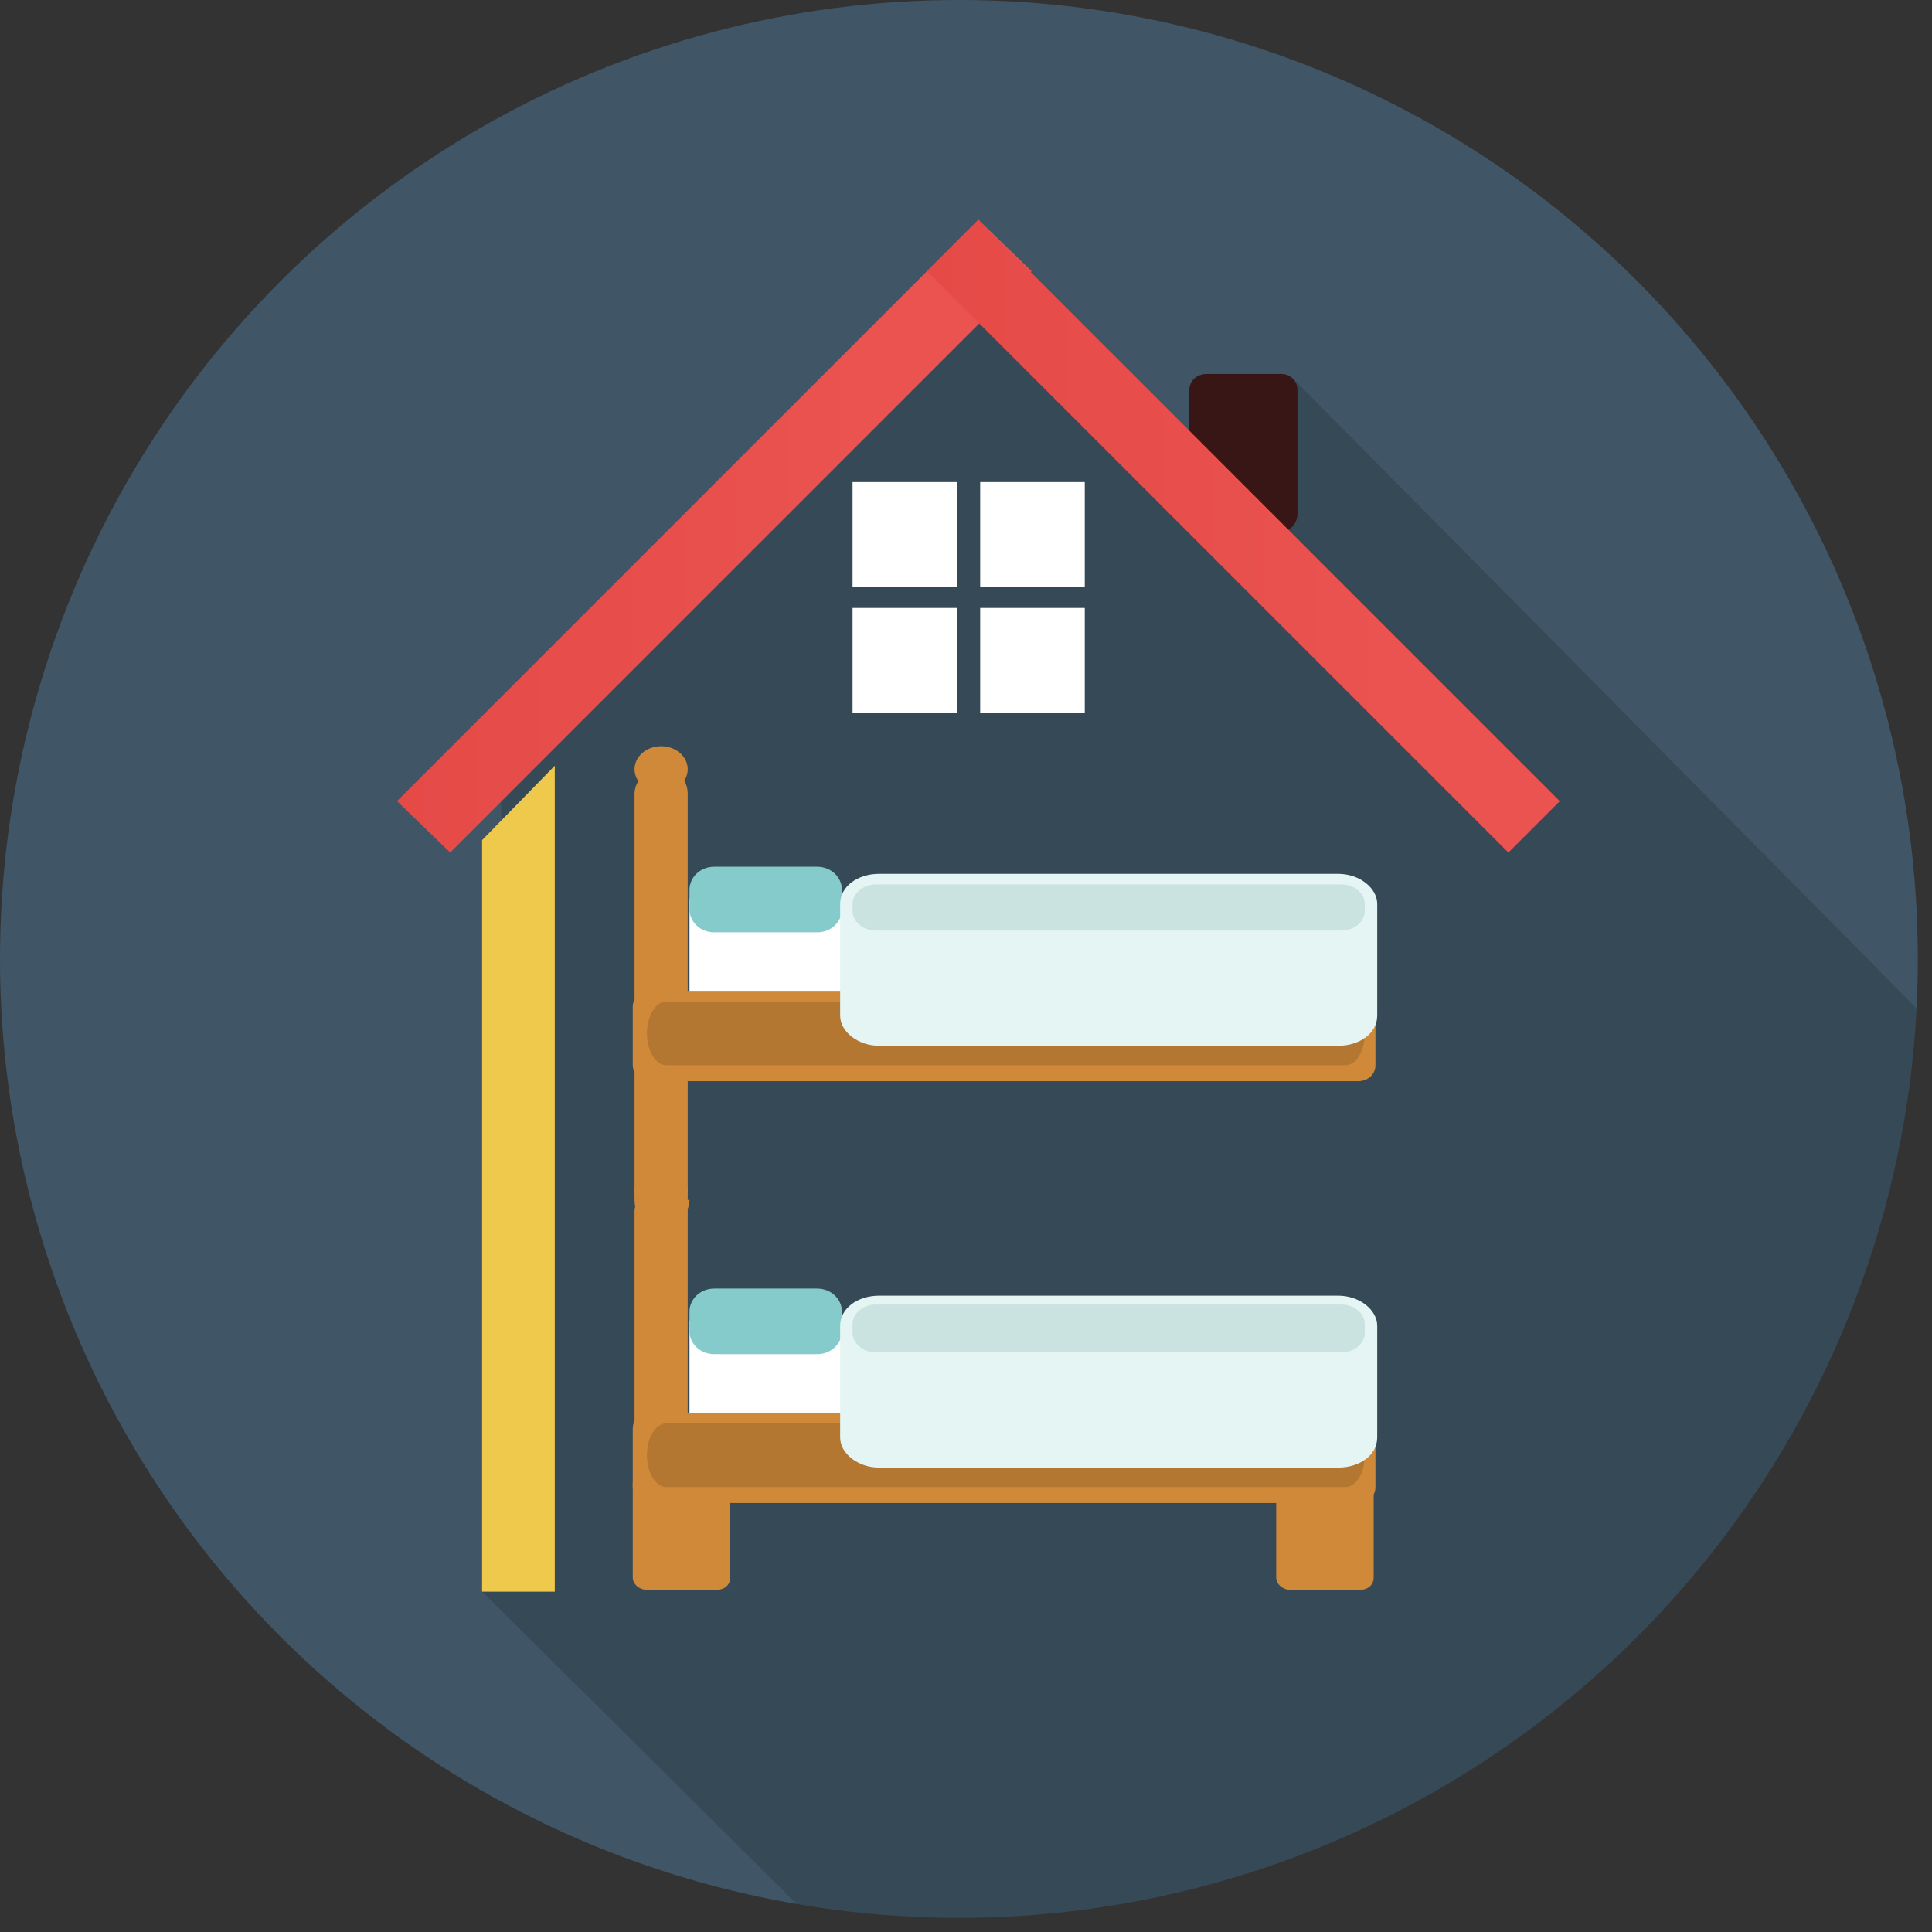 <svg xmlns="http://www.w3.org/2000/svg" width="100%" height="100%" viewBox="0 0 109 109" fill-rule="evenodd" stroke-linejoin="round" stroke-miterlimit="1.414"><rect x="0" y="0" width="109" height="109" fill="#333333" stroke="none"/><circle cx="54.1" cy="54.1" r="54.1" fill="#405666"/><clipPath id="A"><circle cx="54.1" cy="54.1" r="54.1"/></clipPath><g clip-path="url(#A)"><path d="M112.3 61.1L73 21.4l-4 5.8L55.8 16 39.9 30.9 28.2 42.6l1.1 45.1-2.1 2.1 27.5 27.3 35.1-6.7 20.4-24.7c.6-.6 2.1-24.6 2.1-24.6z" fill="#050001" fill-opacity=".15" fill-rule="nonzero"/></g><g fill-rule="nonzero"><path d="M38.9 74.5h34.6v7H38.9z" fill="#fff"/><g fill="#cf8938"><path d="M72 89c0 .4.4.7.8.7h3.9c.5 0 .8-.3.8-.7v-5.3c0-.4-.4-.2-.8-.2h-3.9c-.5 0-.8-.2-.8.2V89zm-36.3 0c0 .4.4.7.8.7h3.9c.5 0 .8-.3.8-.7v-5.3c0-.4-.4-.2-.8-.2h-3.9c-.5 0-.8-.2-.8.2V89z"/><path d="M77.6 83.9c0 .5-.4.9-1 .9H36.7c-.5 0-1-.4-1-.9v-3.3c0-.5.4-.9 1-.9h39.9c.5 0 1 .4 1 .9v3.3z"/><path d="M38.9 84.1c0 .4-.4.7-.8.7h-1.5c-.5 0-.8-.3-.8-.7V68.3c0-.4.4-.7.8-.7H38c.5 0 .8.3.8.7v15.8h.1z"/></g><path d="M47.5 75.1c0 .7-.6 1.3-1.4 1.3h-5.8c-.8 0-1.4-.6-1.4-1.3V74c0-.7.6-1.3 1.4-1.3h5.8c.8 0 1.4.6 1.4 1.3v1.1z" fill="#85cbcb"/></g><ellipse cx="37.3" cy="67.2" rx="1.5" ry="1.3" fill="#cf8938"/><g fill-rule="nonzero"><path d="M77 82.1c0 1-.5 1.8-1.1 1.8H37.6c-.6 0-1.1-.8-1.1-1.8s.5-1.8 1.1-1.8H76c.5 0 1 .8 1 1.8z" fill="#b37731"/><path d="M77.7 81.1c0 1-1 1.7-2.2 1.7H49.6c-1.2 0-2.2-.8-2.2-1.7v-6.3c0-1 1-1.7 2.2-1.7h25.9c1.2 0 2.2.8 2.2 1.7v6.3z" fill="#e4f5f4"/><path d="M77 75.2c0 .6-.6 1.1-1.3 1.1H49.4c-.7 0-1.3-.5-1.3-1.1v-.5c0-.6.6-1.1 1.3-1.1h26.3c.7 0 1.3.5 1.3 1.1v.5z" fill="#cae3e1"/><path d="M38.9 50.7h34.6v7H38.9z" fill="#fff"/><g fill="#cf8938"><path d="M77.6 60.1c0 .5-.4.9-1 .9H36.7c-.5 0-1-.4-1-.9v-3.3c0-.5.4-.9 1-.9h39.9c.5 0 1 .4 1 .9v3.3z"/><path d="M38.9 67.7c0 .6-.4 1.1-.8 1.1h-1.5c-.5 0-.8-.5-.8-1.1V44.8c0-.6.4-1.1.8-1.1H38c.5 0 .8.5.8 1.1v22.9h.1z"/></g><path d="M47.5 51.3c0 .7-.6 1.3-1.4 1.3h-5.8c-.8 0-1.4-.6-1.4-1.3v-1.1c0-.7.6-1.3 1.4-1.3h5.8c.8 0 1.4.6 1.4 1.3v1.1z" fill="#85cbcb"/></g><ellipse cx="37.3" cy="43.4" rx="1.5" ry="1.3" fill="#cf8938"/><g fill-rule="nonzero"><path d="M77 58.3c0 1-.5 1.8-1.1 1.8H37.6c-.6 0-1.1-.8-1.1-1.8s.5-1.8 1.1-1.8H76c.5 0 1 .8 1 1.8z" fill="#b37731"/><path d="M77.7 57.3c0 1-1 1.7-2.2 1.7H49.6c-1.2 0-2.2-.8-2.2-1.7V51c0-1 1-1.7 2.2-1.7h25.9c1.2 0 2.2.8 2.2 1.7v6.3z" fill="#e4f5f4"/><path d="M77 51.4c0 .6-.6 1.1-1.3 1.1H49.4c-.7 0-1.3-.5-1.3-1.1V51c0-.6.6-1.1 1.3-1.1h26.3c.7 0 1.3.5 1.3 1.1v.4z" fill="#cae3e1"/><path d="M73.2 29c0 .5-.4 1-.9 1h-4.2c-.5 0-1-.4-1-1v-7c0-.5.4-.9 1-.9h4.2c.5 0 .9.4.9.9v7z" fill="#381616"/><path d="M27.2 47.4v42.4h4.1V43.2l-4.1 4.2z" fill="#efc94c"/><path d="M48.1 27.2H54v5.9h-5.9v-5.9zm7.2 0h5.9v5.9h-5.9v-5.9zm-7.2 7.1H54v5.9h-5.9v-5.9zm7.2 0h5.9v5.9h-5.9v-5.9z" fill="#fff"/><path d="M25.4 48.1l-3-2.9 32.8-32.8 3 2.9-32.8 32.8z" fill="url(#B)"/><path d="M88 45.2l-2.9 2.9-32.8-32.8 2.9-2.9L88 45.2z" fill="url(#C)"/></g><defs><linearGradient id="B" x1="22.448" y1="30.233" x2="58.193" y2="30.233" gradientUnits="userSpaceOnUse"><stop offset="0" stop-color="#e54a47"/><stop offset=".74" stop-color="#ea5350"/><stop offset="1" stop-color="#ea5350"/></linearGradient><linearGradient id="C" x1="52.289" y1="30.233" x2="88.03" y2="30.233" gradientUnits="userSpaceOnUse"><stop offset="0" stop-color="#e54a47"/><stop offset=".74" stop-color="#ea5350"/><stop offset="1" stop-color="#ea5350"/></linearGradient></defs></svg>